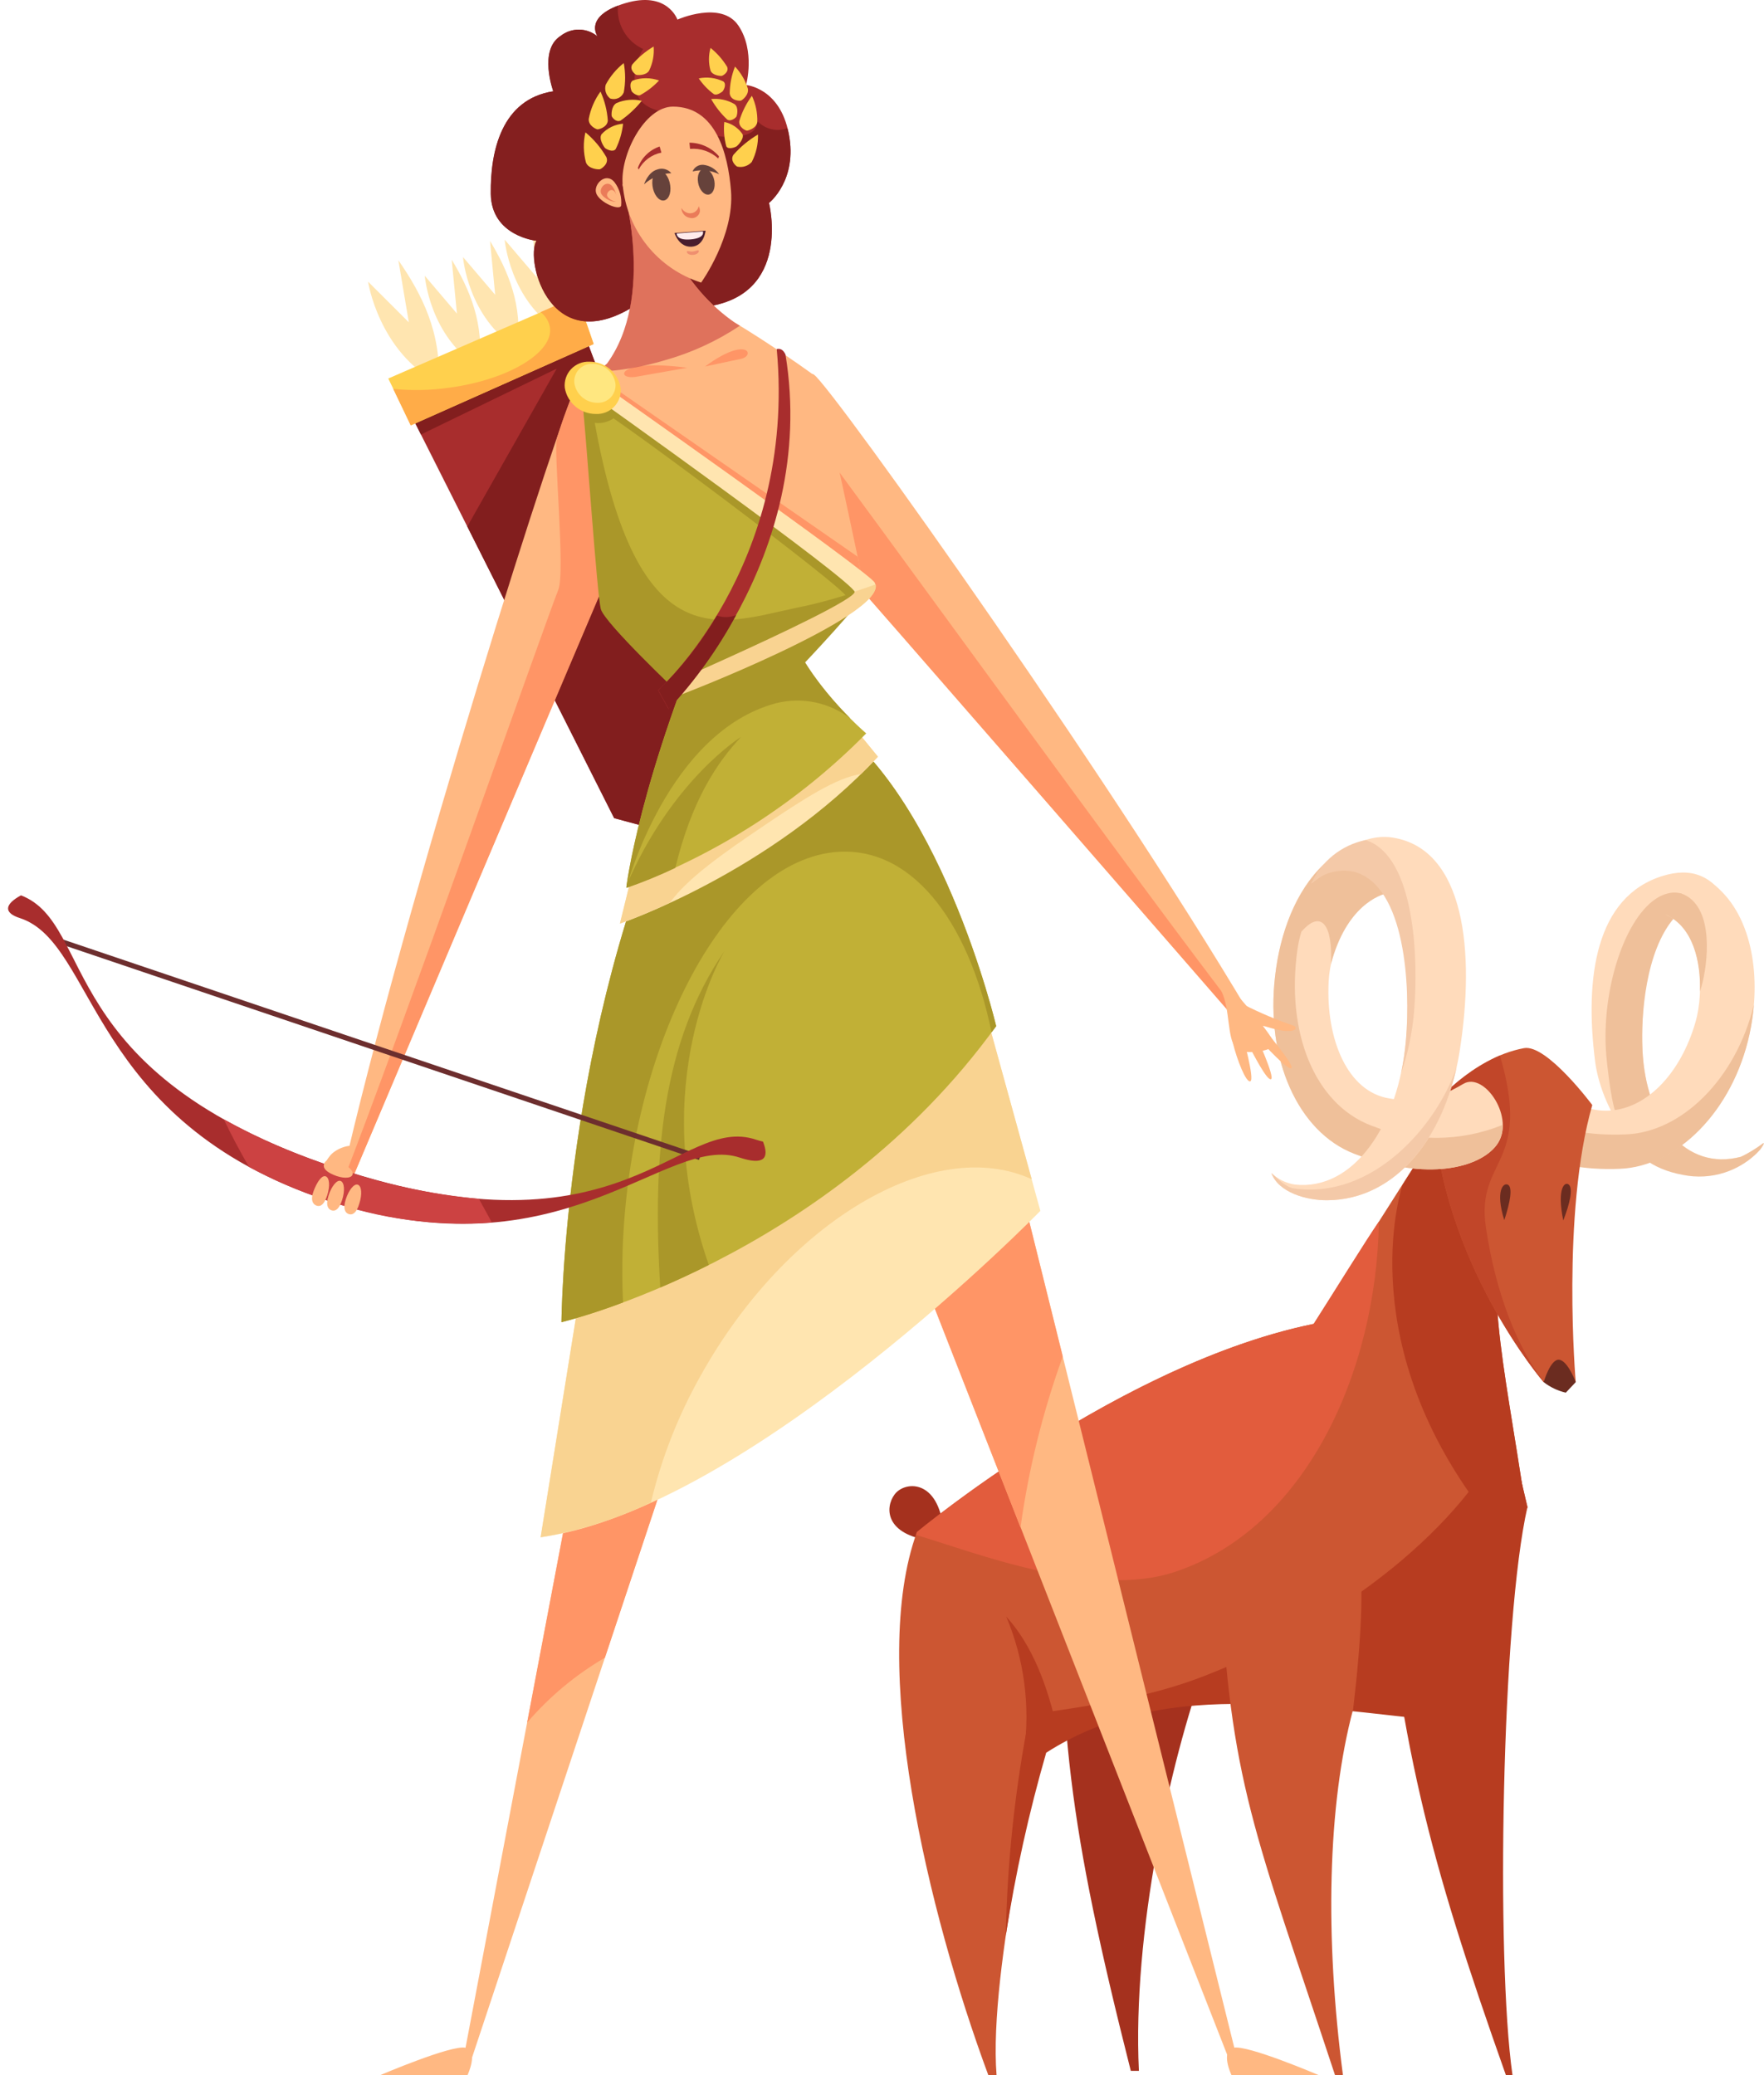 <svg width="170" height="200" viewBox="0 0 170 200" fill="none" xmlns="http://www.w3.org/2000/svg">
<path d="M33.389 112.506C34.027 111.817 34.388 110.826 34.102 110.532C33.817 110.239 32.423 110.642 31.819 111.372C31.214 112.103 31.206 112.522 31.483 112.783C31.782 112.967 32.138 113.04 32.486 112.989C32.834 112.939 33.154 112.767 33.389 112.506Z" fill="#FFB882"/>
<path d="M160.235 84.421C162.813 83.632 165.323 84.06 167.136 88.115C165.944 87.276 164.45 86.369 163.409 86.78C158.657 88.653 158.094 97.023 158.287 101.171C158.598 108.14 162.485 112.858 167.749 111.49C168.562 111.246 169.303 110.808 169.907 110.213C169.194 111.893 166.616 112.967 164.76 113.244C158.497 114.185 154.333 107.023 153.728 102.33C152.695 94.236 153.77 86.411 160.235 84.421Z" fill="#FFDBBB"/>
<path d="M169.613 110.826C169.781 110.6 170.109 110.146 169.933 110.171C169.249 110.685 168.518 111.132 167.75 111.506C162.46 112.875 158.598 108.148 158.287 101.188C158.128 97.829 158.598 91.683 161.318 88.501C161.918 87.92 162.668 87.519 163.484 87.343C162.334 85.445 160.563 85.974 159.597 86.612C156.356 88.745 154.165 96.1 154.853 102.246C155.374 106.956 155.953 112.094 162.183 113.236C163.524 113.511 164.913 113.433 166.216 113.011C167.519 112.589 168.689 111.836 169.613 110.826Z" fill="#EFC09A"/>
<path d="M86.208 144.041C85.276 145.3 85.276 147.895 89.726 148.491L90.859 146.895C90.187 142.513 87.131 142.781 86.208 144.041Z" fill="#A5311E"/>
<path d="M102.504 145.905C101.74 165.702 103.025 176.071 108.977 199.589H109.758C109.12 186.298 112.756 169.842 116.106 160.589L102.504 145.905Z" fill="#A5311E"/>
<path d="M132.713 144.872C134.845 168.238 137.658 178.893 145.122 199.992H145.76C144.148 188.707 144.728 156.055 147.204 145.241L132.713 144.872Z" fill="#B73C20"/>
<path d="M130.127 127.031C110.455 129.289 88.365 147.659 88.365 147.659C83.714 160.421 89.39 184.174 95.242 199.992H96.039C95.242 189.757 100.422 168.624 100.422 168.624C111.404 161.572 124.619 163.788 139.195 165.266L147.204 145.25L144.148 132.219L130.127 127.031Z" fill="#CC5632"/>
<path d="M148.413 102.959C149.371 103.665 150.983 107.031 154.744 107.048C158.505 107.065 161.956 103.589 163.417 98.442C164.189 95.739 164.257 89.803 160.537 88.157C160.965 86.402 164.089 84.732 165.306 85.361C168.95 88.367 169.764 94.353 168.606 99.635C166.985 107.082 161.604 112.38 156.129 112.606C149.01 112.909 144.954 110.087 144.182 107.653C143.275 104.832 146.625 101.65 148.413 102.959Z" fill="#FFDBBB"/>
<path d="M163.828 95.546C163.87 95.403 163.921 95.269 163.963 95.126C164.609 92.85 165.189 87.645 162.359 86.251C160.982 85.563 160.126 87.41 160.537 88.157C163.19 89.341 163.912 92.725 163.828 95.546Z" fill="#EFC09A"/>
<path d="M156.667 109.332C149.614 109.634 145.576 106.863 144.753 104.454C144.422 104.917 144.199 105.449 144.1 106.01C144.001 106.57 144.03 107.146 144.182 107.695C144.954 110.121 149.01 112.951 156.129 112.648C161.604 112.422 166.985 107.124 168.606 99.677C168.809 98.738 168.949 97.787 169.026 96.83C167.288 104.026 162.023 109.147 156.667 109.332Z" fill="#EFC09A"/>
<path d="M147.003 145.174C144.912 130.901 142.586 122.547 145.676 114.369L140.487 105.789L123.36 132.715L147.003 145.174Z" fill="#CC5632"/>
<path d="M88.273 147.937C93.781 149.549 105.275 154.175 113.285 151.48C125.811 147.282 132.646 132.303 132.889 117.736C131.747 119.34 128.187 125.116 126.592 127.601C107.903 131.413 88.365 147.659 88.365 147.659C88.365 147.659 88.306 147.844 88.273 147.937Z" fill="#E25C3D"/>
<path d="M145.676 114.369L140.488 105.789L135.173 114.185C135.173 114.185 130.278 128.357 142.217 144.746L147.003 145.216C144.912 130.918 142.587 122.581 145.676 114.369Z" fill="#B73C20"/>
<path d="M145.366 137.416C142.058 145.644 131.092 155.669 116.106 161.513C110.371 163.755 104.477 164.468 99.221 165.257C97.83 172.276 97.064 179.404 96.929 186.558C97.852 180.604 99.153 174.715 100.825 168.926C111.807 161.874 125.022 164.435 139.589 165.938L147.204 145.25L145.366 137.416Z" fill="#B73C20"/>
<path d="M96.971 155.804C98.702 159.912 99.297 164.409 98.692 168.826L101.95 166.962C100.959 162.336 99.406 158.473 96.971 155.804Z" fill="#B73C20"/>
<path d="M117.592 151.967C118.524 171.773 120.891 176.474 128.658 200H129.422C127.675 186.709 127.936 173.972 130.404 164.737C133.737 136.56 126.139 145.334 117.592 151.967Z" fill="#CC5632"/>
<path d="M146.869 101.02C149.06 100.608 153.451 106.502 153.451 106.502C150.454 116.964 151.856 133.21 151.856 133.21H148.766C148.766 133.21 138.8 121.649 138.095 106.628C138.095 106.628 141.772 101.969 146.869 101.02Z" fill="#CC5632"/>
<path d="M143.199 118.299C142.209 111.582 147.7 112.422 144.551 101.725C142.063 102.85 139.857 104.517 138.095 106.603C138.8 121.649 148.766 133.21 148.766 133.21H148.825C146.272 130.028 144.131 124.612 143.199 118.299Z" fill="#C14629"/>
<path d="M150.898 134.226C150.123 134.044 149.396 133.698 148.766 133.21C148.766 133.21 149.429 130.935 150.269 131.052C151.108 131.17 151.856 133.21 151.856 133.21L150.898 134.226Z" fill="#6B2C20"/>
<path d="M144.971 117.593C144.072 114.73 144.904 113.924 145.34 114.193C145.777 114.462 145.55 115.864 144.971 117.593Z" fill="#6B2C20"/>
<path d="M150.655 117.627C150.009 114.47 150.823 113.815 151.209 114.193C151.596 114.571 151.302 115.981 150.655 117.627Z" fill="#6B2C20"/>
<path d="M141.042 104.454C137.683 106.402 136.483 106.284 133.88 105.864C129.883 105.226 127.759 100.197 128.045 94.588C128.196 91.633 129.967 86.562 133.796 86.067C133.972 84.177 131.378 81.793 130.773 81.289C126.088 83.027 123.536 88.418 122.881 94.102C121.958 102.053 125.081 109.097 130.513 111.196C137.583 113.933 142.629 112.514 144.232 110.356C146.13 107.829 143.057 103.27 141.042 104.454Z" fill="#FFDBBB"/>
<path d="M128.263 92.934C129.749 87.326 132.948 86.218 133.796 86.067C133.846 85.487 131.689 82.523 131.361 81.919C130.79 82.507 125.274 85.151 125.417 89.803C127.323 87.595 128.465 89.148 128.263 92.934Z" fill="#EFC09A"/>
<path d="M132.108 108.467C126.676 106.368 123.922 99.492 125.031 91.566C125.593 87.502 127.784 86.209 128.339 84.782C128.893 83.355 129.833 82.213 127.549 83.338C124.888 85.857 123.351 89.895 122.881 94.102C121.958 102.053 125.081 109.097 130.513 111.196C137.583 113.933 142.629 112.514 144.232 110.356C144.64 109.794 144.844 109.11 144.812 108.417C140.741 110.067 136.191 110.085 132.108 108.467Z" fill="#EFC09A"/>
<path d="M134.275 80.735C131.546 80.282 128.716 82.011 126.366 85.168C127.692 83.968 129.531 83.355 130.631 83.648C135.668 84.975 135.92 95.243 135.5 100.18C134.803 108.484 130.412 114.789 124.787 114.168C123.938 114.038 123.151 113.652 122.529 113.06C123.209 114.94 125.929 115.696 127.919 115.679C134.636 115.62 139.363 109.441 140.655 101.406C142.209 91.616 141.126 81.877 134.275 80.735Z" fill="#FFDBBB"/>
<path d="M124.745 114.546C123.906 114.437 123.2 113.647 122.529 113.06C123.209 114.94 125.929 115.696 127.919 115.679C134.182 115.629 138.758 110.197 140.37 102.884C138.473 108.425 132.36 115.604 124.745 114.546Z" fill="#F4C9A8"/>
<path d="M130.463 84.01C135.5 85.336 135.92 95.243 135.5 100.18C135.41 101.275 135.249 102.363 135.022 103.438C135.693 101.498 136.117 99.481 136.281 97.435C136.693 92.565 136.424 82.515 131.605 80.962C130.462 81.199 129.392 81.703 128.481 82.432C127.571 83.162 126.846 84.096 126.365 85.16C126.905 84.653 127.559 84.282 128.273 84.083C128.987 83.882 129.737 83.857 130.463 84.01Z" fill="#F4C9A8"/>
<path d="M53.883 31.904C49.114 28.949 48.636 23.097 48.636 23.097L51.734 26.732L51.23 21.544C53.01 24.415 54.437 27.782 53.883 31.904Z" fill="#FFE5B0"/>
<path d="M49.845 33.583C45.076 30.628 44.622 24.776 44.622 24.776L47.72 28.411L47.225 23.223C48.971 26.111 50.407 29.469 49.845 33.583Z" fill="#FFE5B0"/>
<path d="M46.159 35.397C41.39 32.433 40.937 26.581 40.937 26.581L44.035 30.225L43.531 25.028C45.277 27.899 46.713 31.266 46.159 35.397Z" fill="#FFE5B0"/>
<path d="M42.263 36.942C36.487 33.902 35.471 27.144 35.471 27.144L39.4 31.064L38.392 25.087C40.634 28.302 42.574 32.089 42.263 36.942Z" fill="#FFE5B0"/>
<path d="M55.369 29.704L55.042 32.08L40.206 38.596L38.225 37.227L59.189 78.854L62.556 79.761L70.213 76.403L71.825 73.305L55.369 29.704Z" fill="#A82D2D"/>
<path d="M55.369 29.704L55.042 32.08L40.206 38.596L38.225 37.227L40.567 41.879L53.648 35.531L45.034 50.745L59.189 78.854L62.556 79.761L70.213 76.403L71.825 73.305L55.369 29.704Z" fill="#821E1E"/>
<path d="M39.61 40.997L37.419 36.48L55.621 28.571L57.216 33.155L39.61 40.997Z" fill="#FFD04D"/>
<path d="M55.621 28.546L52.095 30.082C52.575 30.444 52.899 30.976 53.002 31.568C53.329 33.986 48.971 36.606 43.271 37.37C41.491 37.626 39.686 37.662 37.897 37.479L39.576 40.997L57.208 33.163L55.621 28.546Z" fill="#FFAC48"/>
<path d="M76.015 12.896C75.175 8.454 71.901 8.194 71.901 8.194C71.901 8.194 72.816 4.928 71.162 2.468C69.508 0.008 65.285 1.889 65.285 1.889C65.285 1.889 64.319 -0.916 60.247 0.31C56.175 1.536 57.602 3.517 57.602 3.517C57.106 3.1 56.481 2.866 55.833 2.855C55.185 2.845 54.552 3.058 54.043 3.459C51.885 4.819 53.329 8.798 53.329 8.798C48.35 9.571 47.259 14.566 47.309 18.672C47.359 22.778 51.709 23.206 51.709 23.206C50.6 25.087 53.077 34.96 61.591 29.201L67.904 29.578C76.384 28.546 74.109 19.562 74.109 19.562C74.109 19.562 76.896 17.371 76.015 12.896Z" fill="#A82D2D"/>
<path d="M76.015 12.896C75.982 12.726 75.94 12.557 75.889 12.392H75.788C75.266 12.562 74.704 12.567 74.179 12.408C73.654 12.249 73.19 11.933 72.85 11.502C72.85 11.502 73.639 13.274 69.978 13.181C66.317 13.089 66.158 10.914 66.158 10.914C66.158 10.914 62.237 11.267 61.381 9.084C61.159 8.357 61.098 7.591 61.202 6.838C61.307 6.086 61.574 5.365 61.985 4.726C61.197 4.366 60.541 3.77 60.105 3.022C59.669 2.273 59.475 1.408 59.55 0.545C56.309 1.788 57.586 3.517 57.586 3.517C57.089 3.1 56.465 2.866 55.816 2.855C55.168 2.845 54.535 3.058 54.026 3.459C51.868 4.819 53.312 8.798 53.312 8.798C48.333 9.571 47.242 14.566 47.292 18.672C47.343 22.778 51.692 23.206 51.692 23.206C50.583 25.087 53.06 34.96 61.574 29.201L67.888 29.578C76.384 28.546 74.109 19.562 74.109 19.562C74.109 19.562 76.896 17.371 76.015 12.896Z" fill="#841F1F"/>
<path d="M121.681 99.861C108.675 77.385 80.213 37.303 78.433 36.102C76.653 34.901 77.677 50.812 79.575 52.894C81.472 54.976 120.841 100.273 120.841 100.273L121.681 99.861Z" fill="#FFB882"/>
<path d="M78.861 42.819C78.542 42.433 77.812 41.82 77.585 43.172C77.854 47.286 78.584 51.861 79.541 52.911C81.481 54.968 120.841 100.273 120.841 100.273L119.85 98.316C110.506 86.335 80.725 45.069 78.861 42.819Z" fill="#FF9566"/>
<path d="M63.144 16.002L59.97 17.748C59.97 17.748 63.328 28.722 58.367 35.237L72.077 31.904C69.298 30.299 67.002 27.976 65.431 25.178C63.859 22.38 63.069 19.21 63.144 16.002Z" fill="#FFB882"/>
<path d="M78.685 36.354C78.223 35.934 68.408 29.016 66.737 29.259C65.067 29.503 55.965 37.126 55.965 37.126L71.078 60.157L83.177 56.169C83.177 56.169 79.155 36.765 78.685 36.354Z" fill="#FFB882"/>
<path d="M57.032 35.884C56.788 36.085 55.932 37.127 55.932 37.127L71.044 60.157L83.177 56.169C83.177 56.169 82.883 54.741 82.648 53.65L57.032 35.884Z" fill="#FF9566"/>
<path d="M32.86 113.966C38.838 87.385 54.446 38.403 55.772 36.665C57.099 34.927 60.44 51.274 59.231 53.935C58.022 56.597 33.708 114.185 33.708 114.185L32.86 113.966Z" fill="#FFB882"/>
<path d="M55.772 36.665C54.945 38.475 54.244 40.341 53.673 42.248C53.312 43.297 54.513 55.178 53.799 56.865C52.892 59.023 38.485 99.979 33.011 113.958L33.733 114.109C33.733 114.109 58.081 56.563 59.257 53.902C60.432 51.24 57.099 34.935 55.772 36.665Z" fill="#FF9566"/>
<path d="M59.433 120.457L44.404 199.79H45L76.519 104.907L59.433 120.457Z" fill="#FFB882"/>
<path d="M58.299 159.766L76.519 104.949L59.433 120.457L50.802 166.021C52.935 163.533 55.469 161.419 58.299 159.766Z" fill="#FF9566"/>
<path d="M98.037 113.076L119.556 199.79H118.952L83.277 108.694L98.037 113.076Z" fill="#FFB882"/>
<path d="M102.42 130.742L98.037 113.11L83.277 108.727L98.348 147.215C99.126 141.597 100.492 136.076 102.42 130.742Z" fill="#FF9566"/>
<path d="M52.103 148.163C72.312 145.367 100.262 116.703 100.262 116.703L94.813 96.931L57.644 113.673L52.103 148.163Z" fill="#FFE5B0"/>
<path d="M67.526 132.58C75.796 117.711 89.986 109.332 99.431 113.656L94.813 96.931L57.644 113.673L52.103 148.163C55.788 147.555 59.367 146.424 62.732 144.805C63.753 140.526 65.367 136.412 67.526 132.58Z" fill="#F9D391"/>
<path d="M78.743 68.678L65.57 75.068C54.269 99.206 54.11 127.434 54.11 127.434C54.11 127.434 79.793 121.346 96.005 98.887C96.005 98.912 90.523 75.605 78.743 68.678Z" fill="#C1B036"/>
<path d="M63.631 124.092C65.083 123.471 66.653 122.749 68.307 121.917C62.153 104.21 69.827 91.65 69.827 91.65C63.816 100.407 62.85 111.38 63.631 124.092Z" fill="#AA9729"/>
<path d="M60.004 120.49C60.642 101.322 69.541 83.397 80.263 82.146C87.635 81.306 93.285 88.518 95.561 99.5L96.005 98.912C96.005 98.912 90.523 75.605 78.743 68.687L65.57 75.068C54.269 99.206 54.11 127.434 54.11 127.434C56.121 126.904 58.102 126.268 60.046 125.528C59.962 123.89 59.953 122.211 60.004 120.49Z" fill="#AA9729"/>
<path d="M61.423 82.179L59.744 89.022C59.744 89.022 74.227 84.11 84.596 72.944L81.17 68.746L61.423 82.179Z" fill="#FFE5B0"/>
<path d="M73.614 79.585C77.476 76.982 80.683 74.908 82.984 74.606C83.538 74.069 84.075 73.515 84.612 72.927L81.187 68.729L61.423 82.162L59.744 89.005C59.744 89.005 61.65 88.359 64.571 86.999C66.192 84.69 69.76 82.188 73.614 79.585Z" fill="#F9D391"/>
<path d="M69.181 57.529C61.549 75.16 60.356 85.571 60.356 85.571C69.07 82.38 76.967 77.296 83.479 70.685C83.479 70.685 73.563 62.289 75.645 55.27C77.728 48.251 69.181 57.529 69.181 57.529Z" fill="#C1B036"/>
<path d="M74.84 67.763C76.064 67.463 77.341 67.441 78.575 67.701C79.809 67.962 80.969 68.496 81.968 69.266C79.281 66.563 74.084 60.509 75.645 55.27C77.736 48.293 69.181 57.529 69.181 57.529C61.549 75.16 60.356 85.571 60.356 85.571C60.356 85.571 64.311 70.526 74.84 67.763Z" fill="#AA9729"/>
<path d="M58.367 58.326C58.702 59.703 65.772 66.16 65.772 66.16L77.283 63.347C77.283 63.347 84.218 57.025 83.999 56.068C83.781 55.111 56.461 36.035 56.461 36.035L55.923 36.606C55.923 36.606 57.913 56.513 58.367 58.326Z" fill="#C1B036"/>
<path d="M56.301 36.547V40.418C56.608 40.597 56.947 40.712 57.3 40.758C57.652 40.803 58.01 40.778 58.352 40.682C58.694 40.586 59.014 40.423 59.292 40.202C59.57 39.98 59.8 39.706 59.97 39.393L56.301 36.547Z" fill="#AA9729"/>
<path d="M57.519 39.276C59.911 40.569 81.38 56.664 81.59 57.512C81.8 58.36 83.378 56.815 83.378 56.815L57.619 38.025L57.519 39.276Z" fill="#AA9729"/>
<path d="M76.603 58.612C69.172 60.19 61.112 63.649 57.065 39.301C56.939 38.545 56.226 38.99 56.091 38.184C56.562 42.886 57.527 57.184 57.896 58.687C58.241 60.039 65.428 66.831 65.428 66.831L77.543 63.893C77.543 63.893 82.883 58.267 83.89 56.529C81.522 57.422 79.085 58.119 76.603 58.612Z" fill="#AA9729"/>
<path d="M70.079 6.448C69.655 5.748 69.112 5.129 68.475 4.617C68.273 5.331 68.273 6.087 68.475 6.8C68.66 7.287 69.457 7.338 69.567 7.312C69.676 7.287 70.272 6.943 70.079 6.448Z" fill="#FFD04D"/>
<path d="M69.995 14.105C69.787 13.34 69.722 12.543 69.802 11.754C70.517 11.904 71.146 12.325 71.557 12.929C71.75 13.383 71.078 14.046 70.977 14.113C70.876 14.18 70.188 14.457 69.995 14.105Z" fill="#FFD04D"/>
<path d="M70.087 11.527C69.472 10.949 68.949 10.281 68.534 9.546C69.317 9.465 70.105 9.635 70.784 10.033C71.229 10.36 71.019 11.158 70.969 11.242C70.919 11.326 70.465 11.754 70.087 11.527Z" fill="#FFD04D"/>
<path d="M68.786 9.067C68.222 8.649 67.734 8.138 67.342 7.556C68.142 7.39 68.974 7.493 69.71 7.85C70.07 8.127 69.71 8.773 69.6 8.84C69.491 8.908 69.08 9.235 68.786 9.067Z" fill="#FFD04D"/>
<path d="M70.322 9.008C70.332 8.119 70.506 7.24 70.834 6.414C71.401 7.017 71.823 7.74 72.069 8.53C72.203 9.151 71.523 9.663 71.405 9.697C71.288 9.73 70.415 9.722 70.322 9.008Z" fill="#FFD04D"/>
<path d="M71.246 11.67C71.507 10.794 71.919 9.97 72.463 9.235C72.831 10.023 73.009 10.885 72.984 11.754C72.9 12.367 72.094 12.593 71.985 12.593C71.876 12.593 71.17 12.283 71.246 11.67Z" fill="#FFD04D"/>
<path d="M70.683 14.919C71.364 14.145 72.163 13.485 73.051 12.963C73.075 13.884 72.867 14.796 72.447 15.616C72.273 15.805 72.054 15.946 71.809 16.024C71.565 16.102 71.304 16.115 71.053 16.061C70.935 16.019 70.314 15.49 70.683 14.919Z" fill="#FFD04D"/>
<path d="M60.936 6.212C61.522 5.527 62.217 4.943 62.993 4.483C63.059 5.283 62.908 6.087 62.556 6.809C62.254 7.304 61.423 7.245 61.322 7.212C61.221 7.178 60.625 6.716 60.936 6.212Z" fill="#FFD04D"/>
<path d="M59.332 14.373C59.714 13.605 59.956 12.775 60.046 11.922C59.252 11.989 58.512 12.351 57.972 12.938C57.67 13.391 58.224 14.189 58.316 14.273C58.408 14.357 59.055 14.726 59.332 14.373Z" fill="#FFD04D"/>
<path d="M59.81 11.62C60.576 11.083 61.263 10.441 61.851 9.714C61.036 9.527 60.184 9.603 59.416 9.932C58.887 10.226 58.921 11.099 58.954 11.2C58.988 11.3 59.357 11.829 59.81 11.62Z" fill="#FFD04D"/>
<path d="M61.683 9.176C62.365 8.804 62.983 8.325 63.513 7.757C62.699 7.466 61.809 7.466 60.995 7.757C60.566 8.001 60.835 8.74 60.894 8.824C60.953 8.908 61.356 9.277 61.683 9.176Z" fill="#FFD04D"/>
<path d="M60.113 8.908C60.288 7.973 60.288 7.013 60.113 6.078C59.398 6.647 58.807 7.355 58.375 8.16C58.304 8.4 58.306 8.656 58.383 8.894C58.459 9.132 58.606 9.342 58.803 9.495C59.055 9.582 59.331 9.57 59.574 9.46C59.818 9.351 60.01 9.154 60.113 8.908Z" fill="#FFD04D"/>
<path d="M58.576 11.619C58.51 10.653 58.271 9.706 57.871 8.824C57.303 9.608 56.915 10.508 56.738 11.46C56.687 12.123 57.468 12.459 57.577 12.467C57.686 12.476 58.526 12.283 58.576 11.619Z" fill="#FFD04D"/>
<path d="M58.442 15.154C57.914 14.241 57.229 13.428 56.419 12.753C56.197 13.711 56.214 14.708 56.469 15.658C56.721 16.304 57.686 16.346 57.812 16.313C57.938 16.279 58.711 15.801 58.442 15.154Z" fill="#FFD04D"/>
<path d="M36.663 199.992H45.059C45.059 199.992 46.151 197.683 44.858 197.364C43.565 197.045 36.663 199.992 36.663 199.992Z" fill="#FFB882"/>
<path d="M127.071 199.992H118.675C118.675 199.992 117.583 197.683 118.876 197.364C120.169 197.045 127.071 199.992 127.071 199.992Z" fill="#FFB882"/>
<path d="M71.422 71.021C71.422 71.021 64.789 75.11 60.39 85.294C60.39 85.479 60.39 85.571 60.39 85.571C61.989 85.02 63.556 84.377 65.083 83.648C66.645 77.175 69.088 73.498 71.422 71.021Z" fill="#AA9729"/>
<path d="M56.914 37.974C56.914 37.974 82.27 56.017 82.396 57.092C82.488 57.764 75.15 61.223 69.844 63.624C66.847 64.984 64.504 66.009 64.504 66.009L65.344 66.848C65.344 66.848 85.989 59.115 84.285 56.135C83.689 55.085 57.418 36.597 57.418 36.597L56.914 37.974Z" fill="#FFE5B0"/>
<path d="M84.394 56.32C83.798 56.538 83.118 56.773 82.371 57.017C82.463 57.688 75.125 61.147 69.819 63.549C66.83 64.909 64.479 65.933 64.479 65.933C64.042 66.311 64.764 67.352 65.318 67.058C65.377 67.1 85.133 59.434 84.394 56.32Z" fill="#F9D391"/>
<path d="M61.448 36.287L66.225 35.447C59.206 34.498 59.257 36.757 61.448 36.287Z" fill="#FF9566"/>
<path d="M71.305 34.608L67.946 35.321C72.144 32.232 72.866 34.373 71.305 34.608Z" fill="#FF9566"/>
<path d="M75.696 34.154C75.452 33.667 75.175 33.575 74.856 33.642C76.787 54.632 63.421 66.529 63.421 66.529L64.42 68.326C64.42 68.326 78.945 53.927 75.696 34.154Z" fill="#A82D2D"/>
<path d="M69.088 59.334C67.541 61.976 65.643 64.397 63.446 66.529L64.445 68.326C66.989 65.607 69.171 62.571 70.935 59.292C70.343 59.519 69.69 59.534 69.088 59.334Z" fill="#821E1E"/>
<g style="mix-blend-mode:multiply" opacity="0.6">
<path d="M71.305 31.392L70.826 31.107C68.394 29.421 66.418 27.158 65.077 24.52C63.736 21.882 63.072 18.952 63.144 15.994L59.97 17.748C59.97 17.748 63.236 28.546 58.484 35.061L57.527 35.834C59.73 35.739 61.913 35.369 64.025 34.734C66.614 34.013 69.071 32.885 71.305 31.392Z" fill="#C94343"/>
</g>
<path d="M67.569 27.236C65.524 26.585 63.717 25.345 62.373 23.673C61.029 22.001 60.208 19.969 60.012 17.832C59.718 14.986 62.103 10.276 64.848 10.276C68.996 10.276 70.154 14.802 70.448 18.378C70.801 22.753 67.569 27.236 67.569 27.236Z" fill="#FFB882"/>
<path d="M59.223 17.564C58.383 16.523 57.132 17.791 57.468 18.655C57.804 19.52 59.693 20.334 59.861 19.822C59.941 19.016 59.713 18.209 59.223 17.564Z" fill="#FFB882"/>
<path d="M59.005 17.95C58.476 17.303 57.72 18.093 57.922 18.622C58.123 19.151 59.298 19.646 59.399 19.344C59.452 18.846 59.31 18.347 59.005 17.95Z" fill="#EA7B59"/>
<path d="M59.231 18.471C58.887 18.051 58.392 18.563 58.526 18.907C58.66 19.251 59.416 19.57 59.483 19.369C59.517 19.048 59.427 18.727 59.231 18.471Z" fill="#FFB882"/>
<path d="M54.429 37.378C54.548 38.084 54.914 38.725 55.461 39.186C56.009 39.647 56.702 39.899 57.418 39.897C57.748 39.915 58.077 39.861 58.384 39.738C58.691 39.616 58.968 39.429 59.195 39.19C59.422 38.95 59.595 38.664 59.702 38.352C59.808 38.039 59.845 37.707 59.811 37.378C59.69 36.673 59.323 36.034 58.776 35.573C58.229 35.112 57.537 34.859 56.822 34.859C56.492 34.842 56.162 34.896 55.855 35.018C55.548 35.14 55.272 35.328 55.044 35.567C54.817 35.806 54.644 36.093 54.538 36.405C54.431 36.718 54.394 37.05 54.429 37.378Z" fill="#FFD04D"/>
<path d="M55.352 36.942C55.438 37.466 55.707 37.943 56.111 38.287C56.516 38.632 57.029 38.821 57.561 38.822C57.805 38.834 58.048 38.792 58.275 38.7C58.501 38.608 58.704 38.467 58.871 38.288C59.037 38.109 59.162 37.895 59.237 37.663C59.313 37.43 59.337 37.184 59.307 36.942C59.221 36.418 58.952 35.942 58.547 35.599C58.143 35.256 57.629 35.068 57.099 35.069C56.855 35.058 56.613 35.1 56.387 35.192C56.161 35.283 55.959 35.423 55.792 35.602C55.626 35.779 55.501 35.992 55.425 36.223C55.349 36.455 55.324 36.7 55.352 36.942Z" fill="#FFE780"/>
<path d="M5.267 90.278L5.108 90.747L67.362 111.794L67.52 111.325L5.267 90.278Z" fill="#6D2E2E"/>
<path d="M73.53 110.029C73.305 109.979 73.084 109.918 72.866 109.844C65.419 107.325 60.096 121.775 32.398 112.556C5.035 103.455 9.275 89.089 2.021 86.293C0.476 87.133 0.275 87.972 1.962 88.501C9.309 90.945 8.52 108.047 31.449 115.671C54.378 123.294 64.067 109.147 71.305 111.574C73.58 112.321 74.184 111.666 73.53 110.029Z" fill="#A82D2D"/>
<path d="M21.567 107.879C22.281 109.365 23.087 110.902 23.993 112.464C26.377 113.754 28.873 114.828 31.449 115.671C36.562 117.478 41.992 118.213 47.401 117.829C47.007 117.073 46.562 116.309 46.15 115.545C41.46 115.107 36.839 114.103 32.389 112.556C28.64 111.349 25.016 109.783 21.567 107.879Z" fill="#CC4242"/>
<path d="M68.845 17.43C68.727 16.749 68.282 16.229 67.846 16.271C67.409 16.313 67.157 16.909 67.275 17.597C67.392 18.286 67.837 18.798 68.274 18.756C68.71 18.714 68.962 18.118 68.845 17.43Z" fill="#66423B"/>
<path d="M64.588 17.858C64.479 17.06 64.009 16.439 63.538 16.456C63.068 16.472 62.775 17.136 62.884 17.933C62.993 18.731 63.463 19.352 63.933 19.327C64.403 19.302 64.706 18.647 64.588 17.858Z" fill="#66423B"/>
<path d="M62.069 17.765C62.791 17.108 63.722 16.727 64.697 16.691C64.534 16.5 64.316 16.363 64.073 16.3C63.829 16.237 63.572 16.25 63.337 16.338C62.438 16.59 62.069 17.765 62.069 17.765Z" fill="#66423B"/>
<path d="M69.306 16.791C68.508 16.413 67.605 16.319 66.746 16.523C66.829 16.318 66.976 16.145 67.165 16.031C67.354 15.916 67.575 15.865 67.795 15.885C68.097 15.92 68.388 16.019 68.648 16.175C68.909 16.332 69.133 16.542 69.306 16.791Z" fill="#66423B"/>
<path d="M61.548 16.338L61.473 16.178C61.644 15.699 61.922 15.265 62.285 14.908C62.649 14.552 63.089 14.283 63.572 14.121L63.74 14.709C63.276 14.801 62.84 14.995 62.461 15.277C62.081 15.558 61.77 15.921 61.548 16.338Z" fill="#A82D2D"/>
<path d="M69.223 15.28C68.859 14.944 68.429 14.688 67.961 14.527C67.492 14.367 66.996 14.306 66.502 14.348L66.444 13.752C66.984 13.756 67.517 13.875 68.007 14.101C68.498 14.327 68.935 14.654 69.29 15.062L69.223 15.28Z" fill="#A82D2D"/>
<path d="M67.325 19.864C67.325 19.864 67.325 19.906 67.325 19.923C67.271 20.137 67.135 20.321 66.947 20.436C66.758 20.551 66.532 20.587 66.317 20.536C66.181 20.502 66.054 20.441 65.943 20.355C65.832 20.27 65.739 20.163 65.671 20.041C65.67 20.264 65.747 20.48 65.888 20.653C66.028 20.826 66.225 20.945 66.443 20.989C66.549 21.023 66.661 21.034 66.772 21.022C66.882 21.009 66.989 20.973 67.084 20.916C67.18 20.858 67.262 20.781 67.325 20.69C67.388 20.598 67.431 20.494 67.451 20.385C67.467 20.202 67.423 20.019 67.325 19.864Z" fill="#EA7B59"/>
<path d="M65.008 22.459L67.996 22.232C67.996 22.232 67.862 23.718 66.636 23.777C65.411 23.836 65.008 22.459 65.008 22.459Z" fill="#491D2E"/>
<path d="M65.218 22.501L67.737 22.308C67.737 22.308 68.005 22.946 66.57 23.072C65.134 23.198 65.218 22.501 65.218 22.501Z" fill="#FFEBEB"/>
<path d="M67.35 24.197C67.35 24.02 67.098 24.197 66.771 24.239C66.443 24.281 66.175 24.096 66.191 24.281C66.208 24.465 66.485 24.591 66.804 24.566C67.123 24.541 67.367 24.348 67.35 24.197Z" fill="#EF8F6F"/>
<path d="M117.718 95.537C118.557 97.284 118.255 100.054 119.094 101.003C119.766 101.75 122.629 101.322 122.797 100.692C122.965 100.063 118.725 95.327 118.725 95.327L117.718 95.537Z" fill="#FFB882"/>
<path d="M119.909 96.847C121.445 97.629 123.036 98.299 124.669 98.854C125.14 99.089 124.812 99.55 123.393 99.299C121.974 99.047 121.58 98.593 121.168 99.097C120.757 99.601 119.162 96.377 119.909 96.847Z" fill="#FFB882"/>
<path d="M121.101 99.912C121.983 100.86 124.124 103.194 124.46 102.951C124.796 102.707 121.849 99.206 121.849 99.206L121.101 99.912Z" fill="#FFB882"/>
<path d="M120.219 100.524C120.774 101.582 122.109 104.202 122.495 104.009C122.881 103.816 121.093 99.912 121.093 99.912L120.219 100.524Z" fill="#FFB882"/>
<path d="M118.826 100.566C119.195 102.078 120.085 104.403 120.505 104.21C120.925 104.017 119.783 99.912 119.783 99.912L118.826 100.566Z" fill="#FFB882"/>
<path d="M31.533 115.209C31.819 114.311 31.76 113.53 31.399 113.379C31.038 113.228 30.559 113.891 30.223 114.789C29.887 115.688 30.165 116.091 30.526 116.208C30.887 116.326 31.247 116.099 31.533 115.209Z" fill="#FFB882"/>
<path d="M32.969 115.654C33.254 114.764 33.195 113.975 32.834 113.824C32.473 113.673 31.944 114.336 31.659 115.234C31.373 116.133 31.592 116.536 31.953 116.653C32.314 116.771 32.683 116.552 32.969 115.654Z" fill="#FFB882"/>
<path d="M34.623 116.015C34.916 115.117 34.858 114.336 34.497 114.185C34.136 114.034 33.607 114.697 33.321 115.595C33.036 116.494 33.254 116.897 33.615 117.014C33.976 117.132 34.362 116.905 34.623 116.015Z" fill="#FFB882"/>
<path d="M32.138 113.228C32.977 113.597 33.817 113.605 33.968 113.228C34.119 112.85 33.523 112.329 32.683 111.96C31.844 111.59 31.39 111.783 31.247 112.128C31.105 112.472 31.264 112.858 32.138 113.228Z" fill="#FFB882"/>
</svg>
